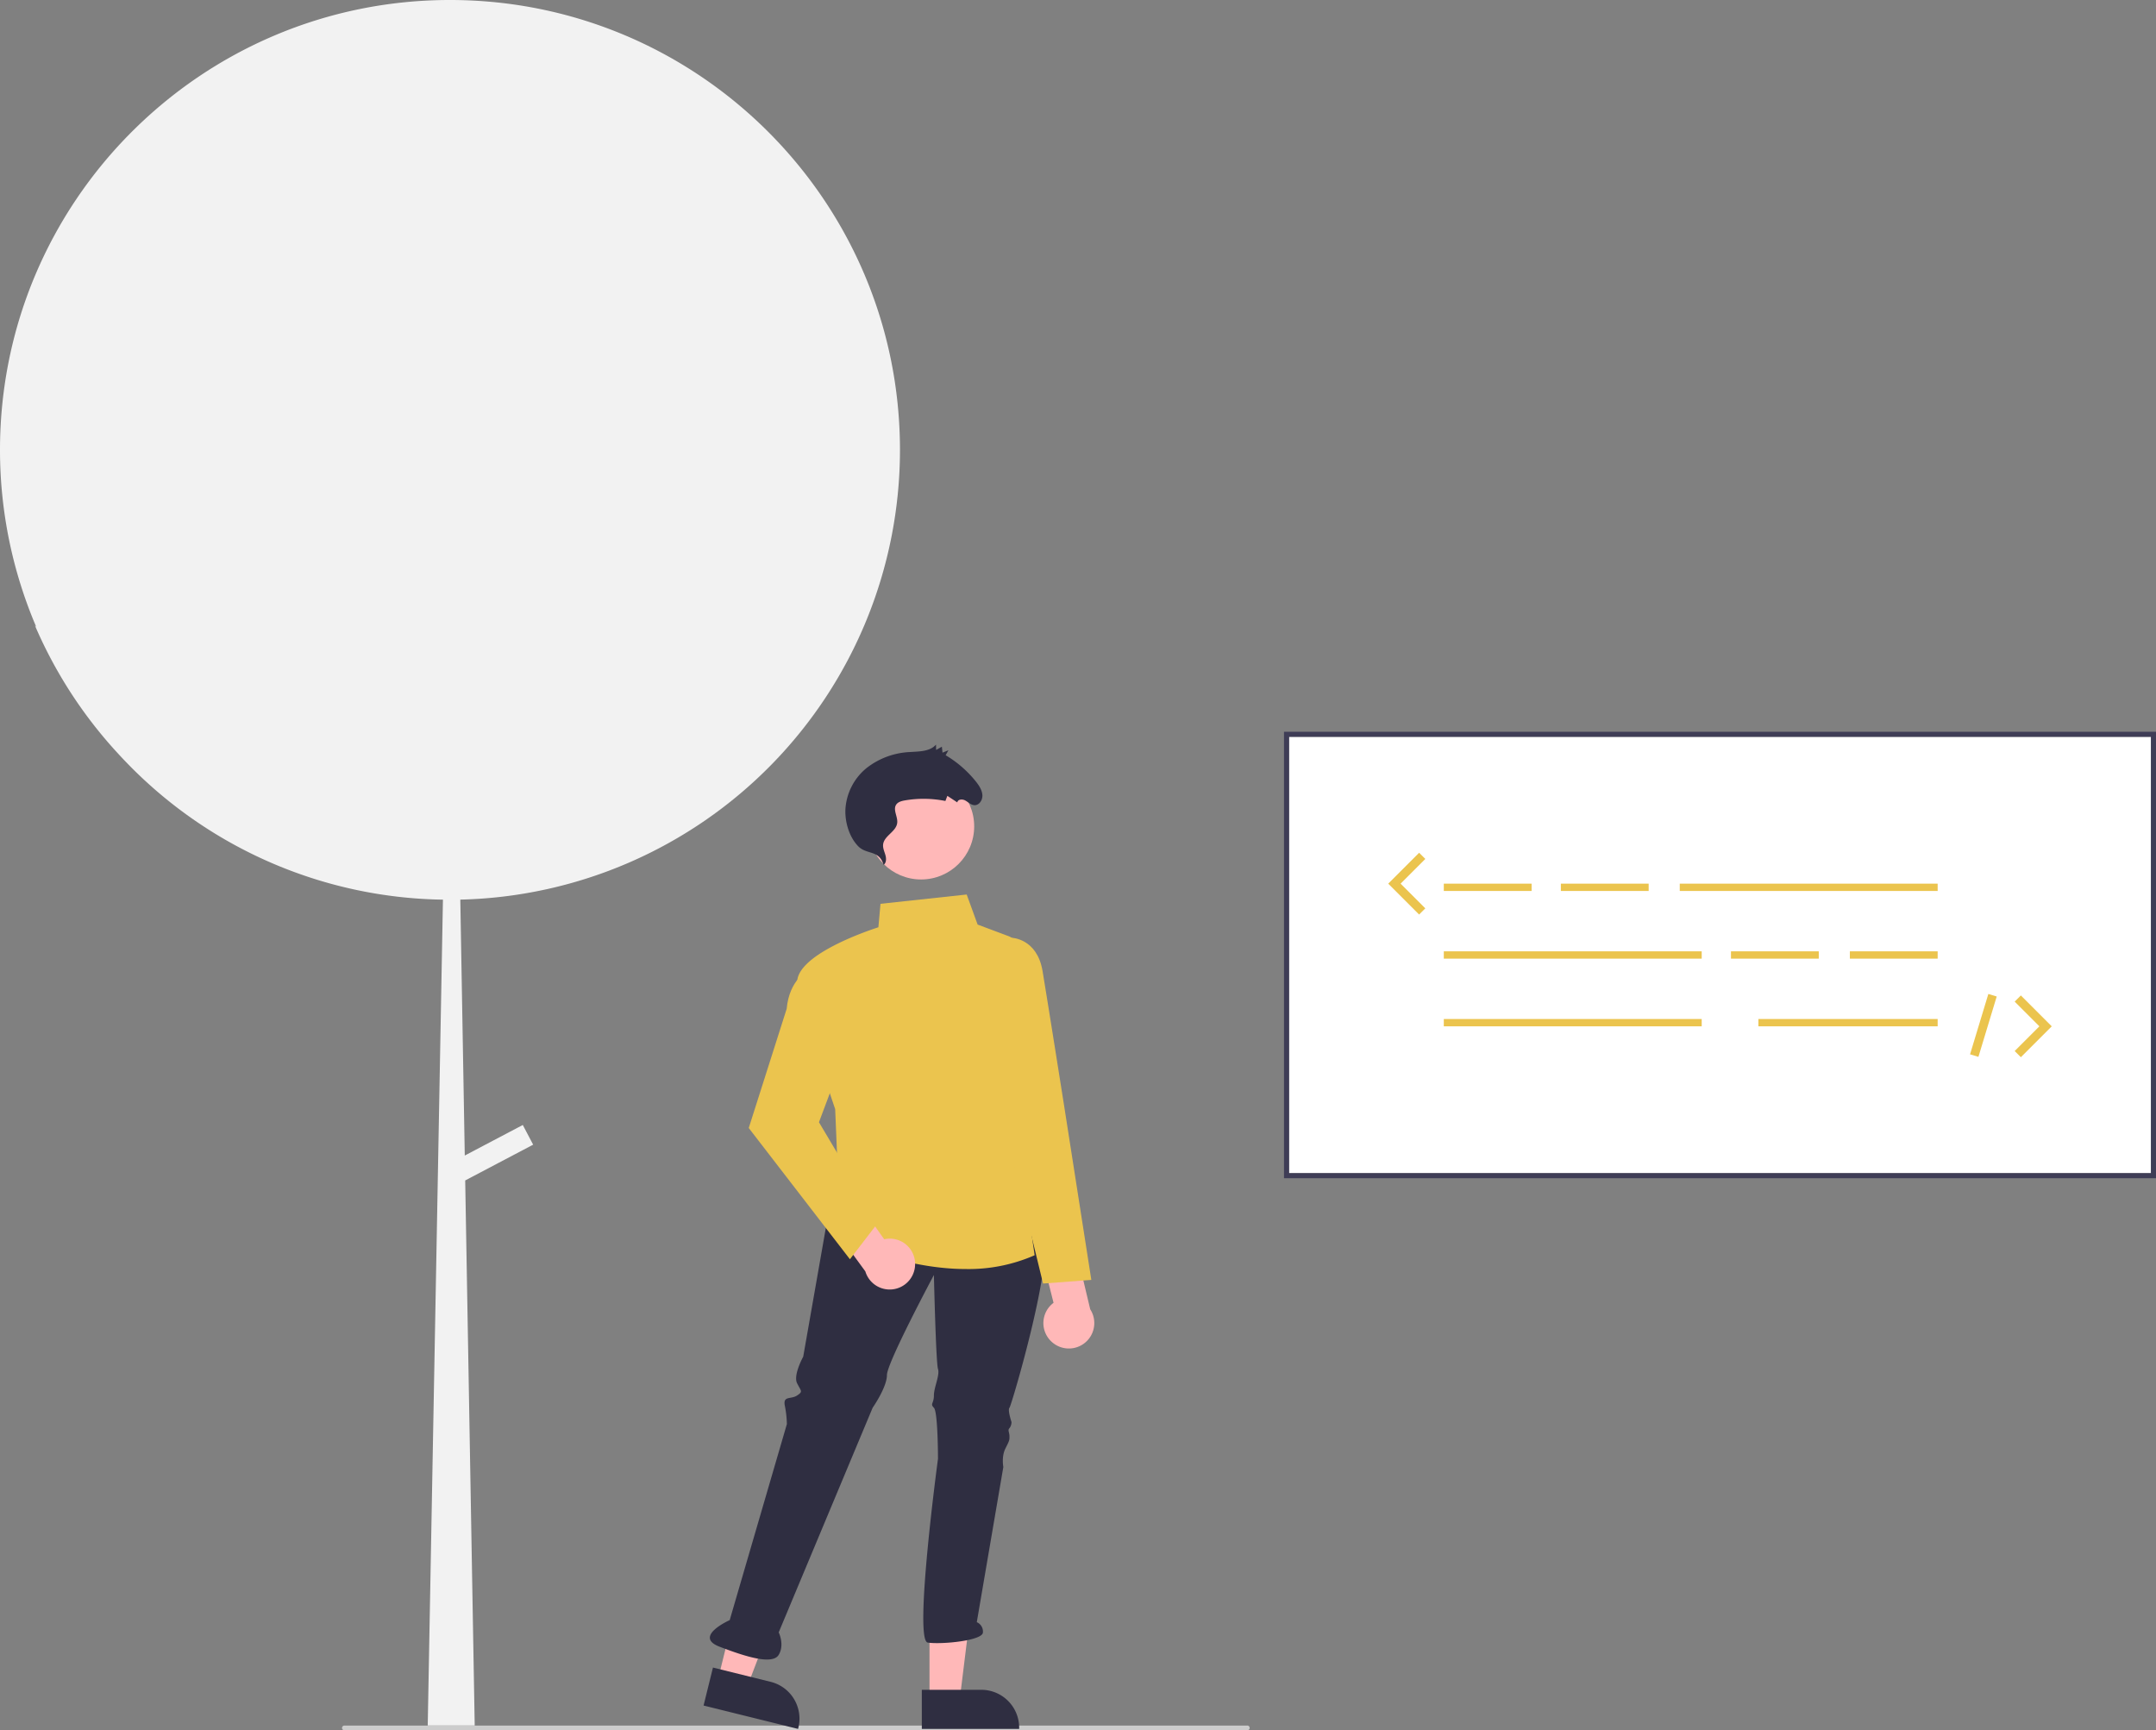 <svg id="b80448b0-14d5-4ee1-8d6b-75eb9311be00" data-name="Layer 1" xmlns="http://www.w3.org/2000/svg" width="909.754"
	 height="730.11" viewBox="0 0 909.754 730.11">
	<rect x="0" y="0" width="909.754" height="730.11" fill="#808080" stroke="none"/>
	<path
		d="M524.877,274.721C524.821,169.855,439.765,84.889,334.899,84.945c-104.866.056-189.832,85.112-189.776,189.978A189.876,189.876,0,0,0,160.414,349.473c-.186-.206-.377-.407-.562-.615a190.043,190.043,0,0,0,34.582,53.513c.043.048.087.094.131.141,1.166,1.271,2.34,2.536,3.54,3.775a189.3,189.3,0,0,0,133.922,58.272l-6.416,348.493h19.822L341.421,583.044l28.674-15.096-4.374-8.308-24.483,12.89-1.884-107.986A189.874,189.874,0,0,0,524.877,274.721Z"
		transform="translate(-145.123 -84.945)" fill="#f2f2f2"/>
	<path d="M689.062,579.964h363.675V395.855H689.062Z" transform="translate(-145.123 -84.945)" fill="#fff"/>
	<path d="M1054.877,582.104H686.922V393.715h367.955Zm-365.815-2.14h363.675V395.855H689.062Z"
		  transform="translate(-145.123 -84.945)" fill="#3f3d56"/>
	<rect x="609.233" y="372.864" width="37.047" height="3.087" fill="#ebc44e"/>
	<rect x="658.629" y="372.864" width="37.047" height="3.087" fill="#ebc44e"/>
	<rect x="730.407" y="401.421" width="37.047" height="3.087" fill="#ebc44e"/>
	<rect x="780.574" y="401.421" width="37.047" height="3.087" fill="#ebc44e"/>
	<rect x="708.796" y="372.864" width="108.825" height="3.087" fill="#ebc44e"/>
	<rect x="609.233" y="401.421" width="108.825" height="3.087" fill="#ebc44e"/>
	<rect x="609.233" y="429.978" width="108.825" height="3.087" fill="#ebc44e"/>
	<rect x="741.984" y="429.978" width="75.637" height="3.087" fill="#ebc44e"/>
	<polygon
		points="598.821 385.897 585.787 372.864 598.821 359.83 601.428 362.438 591.002 372.864 601.428 383.289 598.821 385.897"
		fill="#ebc44e"/>
	<polygon
		points="852.732 446.098 850.124 443.491 860.55 433.064 850.124 422.638 852.732 420.031 865.765 433.064 852.732 446.098"
		fill="#ebc44e"/>
	<rect x="968.733" y="515.78" width="26.613" height="3.688"
		  transform="translate(56.716 1222.378) rotate(-73.14)" fill="#ebc44e"/>
	<path d="M671.44,815.055h-381a1,1,0,0,1,0-2h381a1,1,0,0,1,0,2Z" transform="translate(-145.123 -84.945)"
		  fill="#ccc"/>
	<polygon points="392.222 717.182 404.962 717.181 411.022 668.043 392.22 668.044 392.222 717.182" fill="#ffb8b8"/>
	<path d="M534.096,797.968l25.089-.001h.001a15.989,15.989,0,0,1,15.988,15.988v.52l-41.077.002Z"
		  transform="translate(-145.123 -84.945)" fill="#2f2e41"/>
	<polygon points="303.001 708.456 315.368 711.517 333.057 665.274 314.805 660.757 303.001 708.456" fill="#ffb8b8"/>
	<path
		d="M445.969,788.583l24.354,6.027.001 0a15.989,15.989,0,0,1,11.679,19.361l-.125.504-39.874-9.868Z"
		transform="translate(-145.123 -84.945)" fill="#2f2e41"/>
	<path
		d="M495.251,593.646l-11.202,63.766s-4.308,7.755-2.585,11.202,2.585,3.447,0,5.17-6.032,0-5.17,4.308a43.984,43.984,0,0,1,.862,7.755L453.028,768.571s-15.511,6.894-4.308,11.202,22.404,7.755,24.989,3.447,0-9.479,0-9.479l39.638-94.787s6.032-8.617,6.032-13.787,19.819-42.223,19.819-42.223.862,37.053,1.723,39.638-1.723,7.755-1.723,11.202-1.723,3.447,0,5.17,1.723,21.542,1.723,21.542-10.34,76.691-4.308,77.553,23.266-.862,23.266-4.308a4.3,4.3,0,0,0-2.585-4.308l11.202-65.489s-.862-4.308.862-7.755,1.723-3.447,1.723-5.17-.862-2.585,0-3.447a4.255,4.255,0,0,0,.862-2.585s-1.723-5.17-.862-6.032,19.819-65.489,13.787-73.244S495.251,593.646,495.251,593.646Z"
		transform="translate(-145.123 -84.945)" fill="#2f2e41"/>
	<circle cx="388.667" cy="348.694" r="22.404" fill="#ffb8b8"/>
	<path
		d="M517.961,449.863c1.152-.773,1.197-2.54.81-3.975s-1.088-2.845-1.028-4.304c.165-3.998,5.671-5.601,5.986-9.58.193-2.447-1.705-5.152-.61-7.27.692-1.338,2.301-1.784,3.766-2.041a46.796,46.796,0,0,1,17.165.231l.825-2.168,4.193,2.767c.229-1.346,2.092-1.481,3.309-.835s2.271,1.761,3.6,1.977c2.117.343,3.791-1.95,3.679-4.156s-1.458-4.205-2.867-5.948a47.165,47.165,0,0,0-12.633-10.936l1.164-2.097-2.492,1.001-.273-2.508-2.428,1.365-.035-2.259c-2.599,2.985-7.126,2.882-11.099,3.151a31.952,31.952,0,0,0-18.255,6.787A24.272,24.272,0,0,0,501.855,426.512c-.226,5.271,1.591,11.686,5.483,15.594C510.876,445.659,516.117,443.503,517.961,449.863Z"
		transform="translate(-145.123 -84.945)" fill="#2f2e41"/>
	<path
		d="M588.764,651.01a10.668,10.668,0,0,1,.919-16.332l-5.976-23.635,13.477-7.134,7.97,33.495A10.726,10.726,0,0,1,588.764,651.01Z"
		transform="translate(-145.123 -84.945)" fill="#ffb8b8"/>
	<path
		d="M552.744,620.423c-27.233.002-52.301-12.324-52.64-12.493l-.281-.141-2.285-54.846c-.663-1.938-13.712-40.182-15.923-52.338-2.239-12.315,30.215-23.124,34.156-24.388l.894-9.907,36.369-3.919,4.61,12.677,13.048,4.892a6.454,6.454,0,0,1,4,7.582L567.44,517.033l14.264,97.567-.366.165A69.242,69.242,0,0,1,552.744,620.423Z"
		transform="translate(-145.123 -84.945)" fill="#ebc44e"/>
	<path
		d="M585.258,626.545l-12.621-51.959-13.68-62.7,6.944-31.25h5.937c.109,0,10.897.161,13.22,14.097,2.25,13.498,9.034,56.457,9.102,56.889l11.466,73.384Z"
		transform="translate(-145.123 -84.945)" fill="#ebc44e"/>
	<path
		d="M531.252,617.764a10.668,10.668,0,0,0-13.025-9.897l-14.108-19.882-14.173,5.626,20.317,27.797a10.726,10.726,0,0,0,20.988-3.645Z"
		transform="translate(-145.123 -84.945)" fill="#ffb8b8"/>
	<path
		d="M503.757,616.291l-42.688-55.379,15.995-50.269c1.172-12.638,9.081-16.167,9.417-16.311l.513-.22,13.918,37.117L490.693,558.48,515.776,600.666Z"
		transform="translate(-145.123 -84.945)" fill="#ebc44e"/>
</svg>
